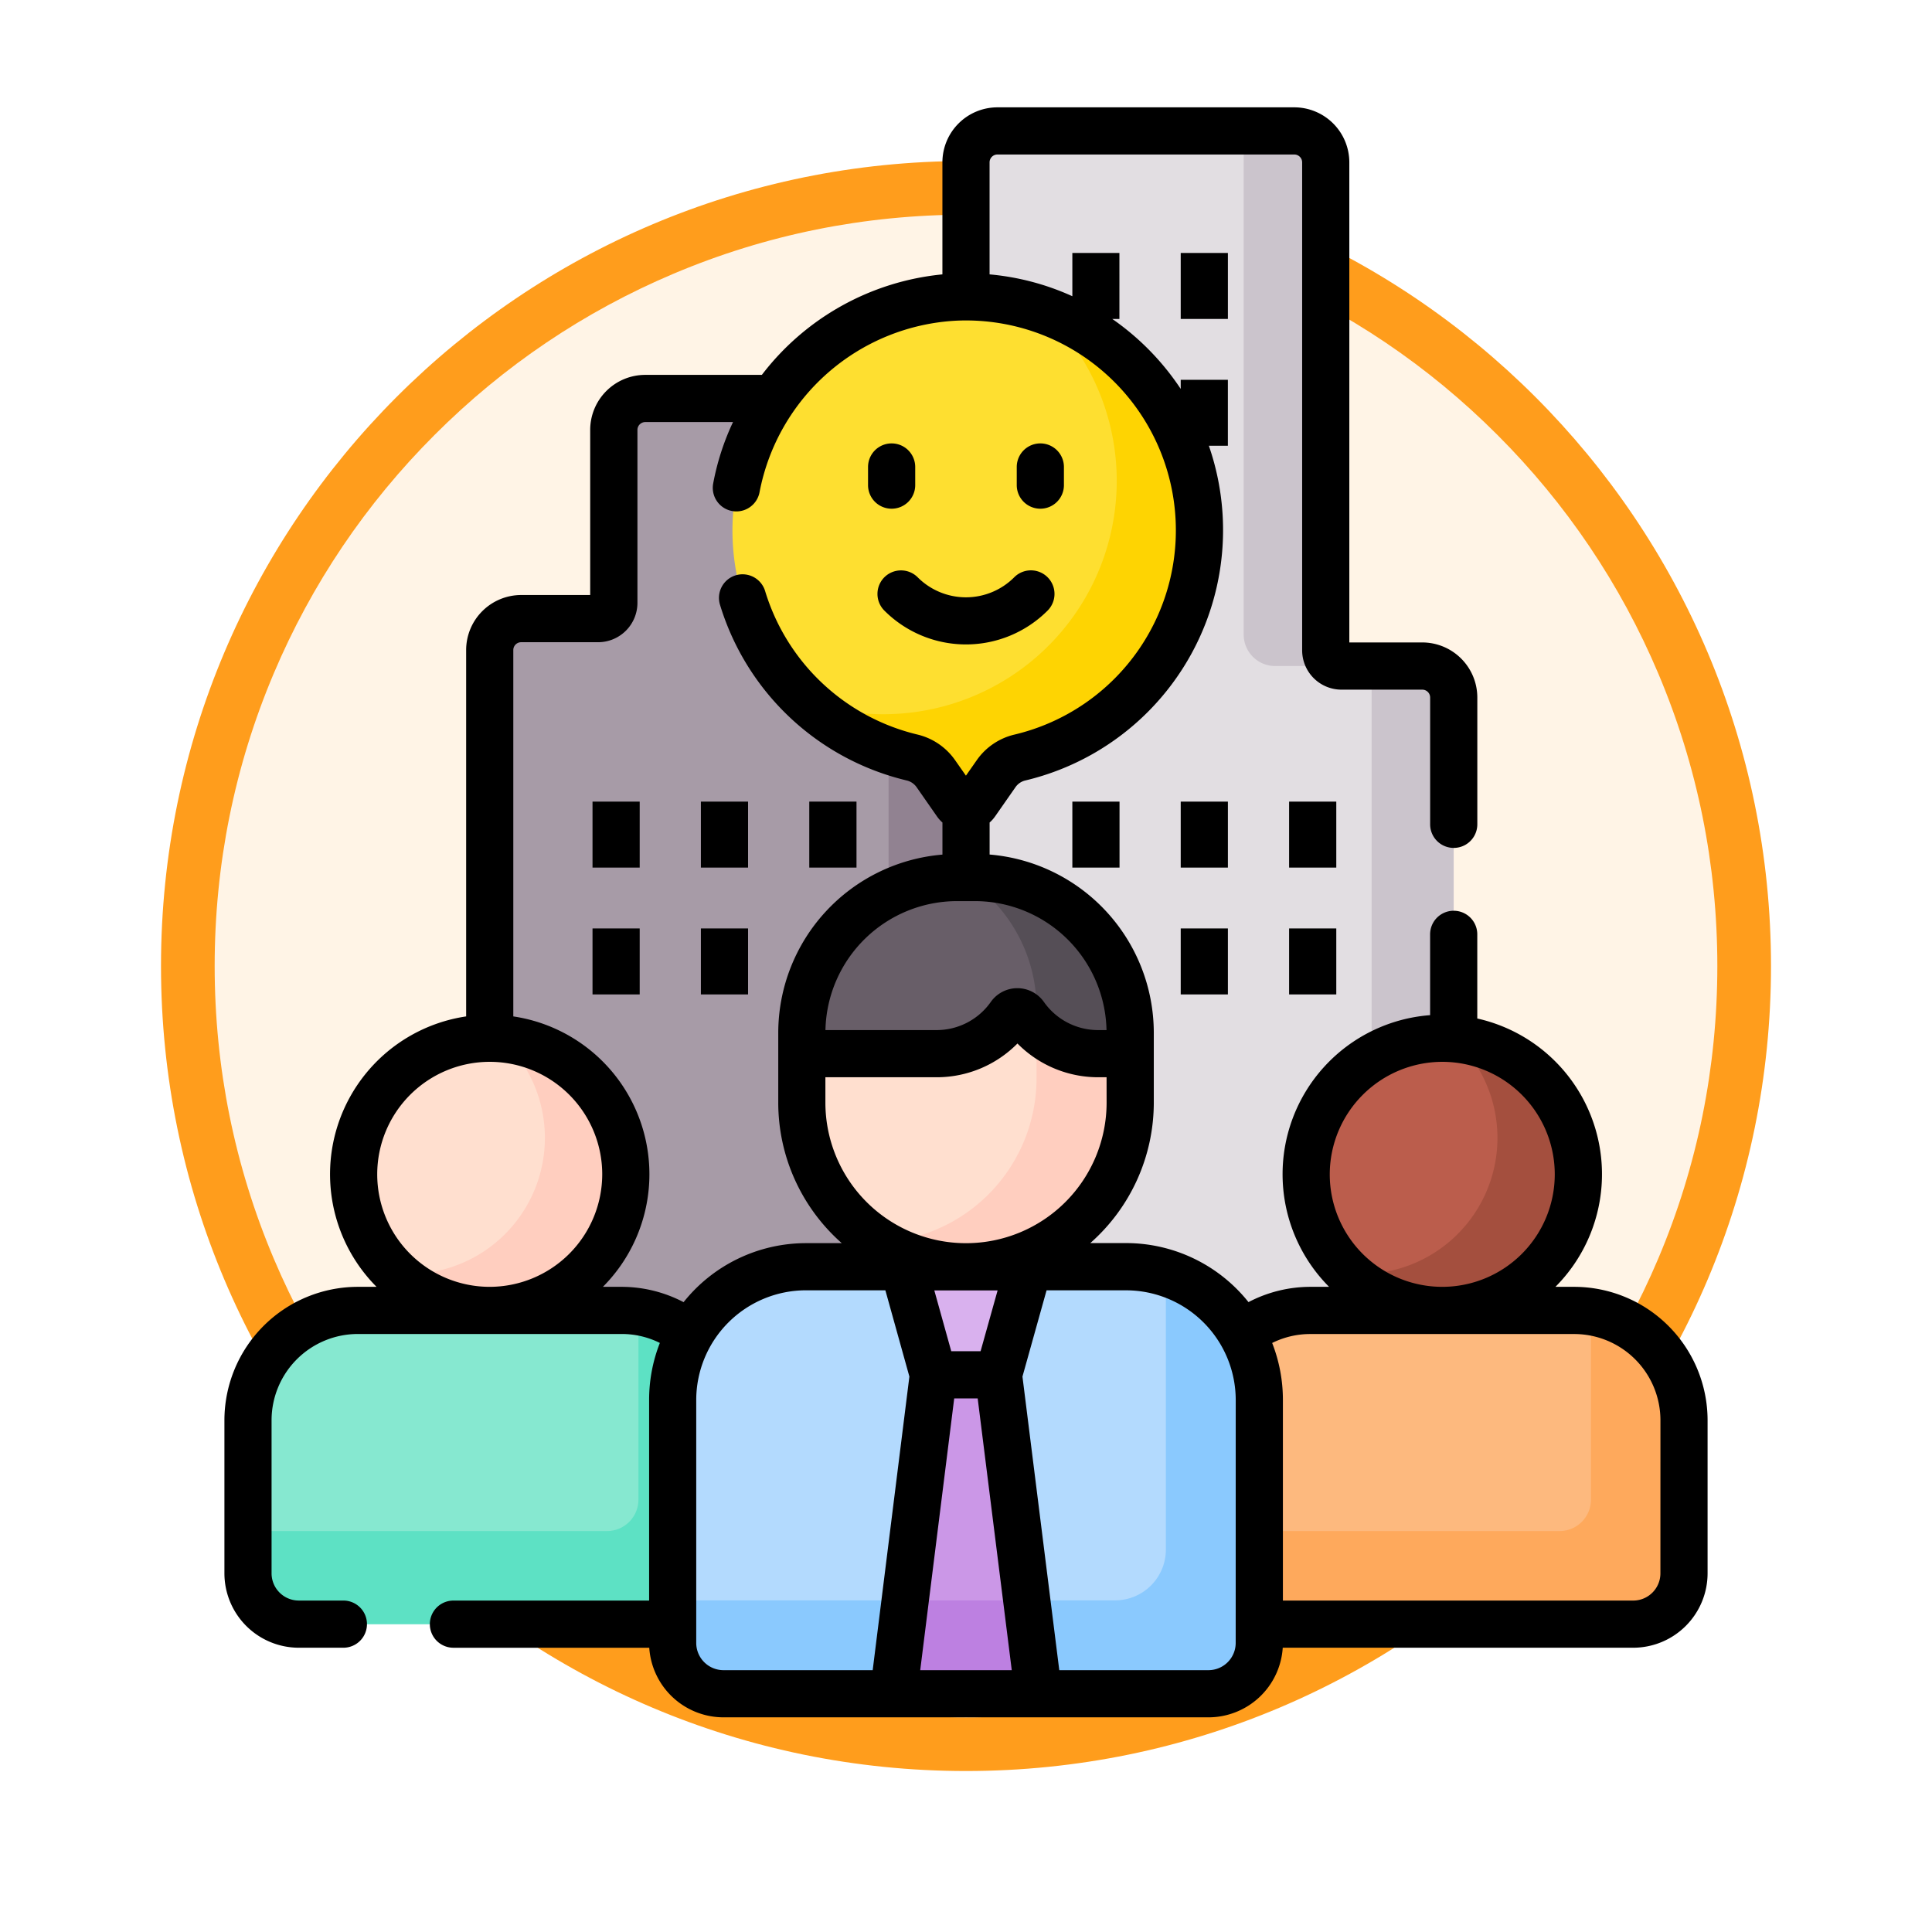 <svg xmlns="http://www.w3.org/2000/svg" xmlns:xlink="http://www.w3.org/1999/xlink" width="108" height="108" viewBox="0 0 108 108">
  <defs>
    <filter id="Path_904820" x="0" y="0" width="108" height="108" filterUnits="userSpaceOnUse">
      <feOffset dy="3" input="SourceAlpha"/>
      <feGaussianBlur stdDeviation="3" result="blur"/>
      <feFlood flood-opacity="0.161"/>
      <feComposite operator="in" in2="blur"/>
      <feComposite in="SourceGraphic"/>
    </filter>
  </defs>
  <g id="Group_1218508" data-name="Group 1218508" transform="translate(-198 -496.805)">
    <g id="Group_1217891" data-name="Group 1217891">
      <g id="Group_1217636" data-name="Group 1217636" transform="translate(1 -319.326)">
        <g id="Group_1215839" data-name="Group 1215839" transform="translate(0 -3216)">
          <g id="Group_1209015" data-name="Group 1209015" transform="translate(0 1366.077)">
            <g id="Group_1207774" data-name="Group 1207774" transform="translate(206 2670.713)">
              <g id="Group_1206630" data-name="Group 1206630" transform="translate(0 1.342)">
                <g id="Group_1185091" data-name="Group 1185091" transform="translate(0 0)">
                  <g id="Group_1179560" data-name="Group 1179560">
                    <g id="Group_1173787" data-name="Group 1173787" transform="translate(0)">
                      <g id="Group_1171910" data-name="Group 1171910">
                        <g id="Group_1167341" data-name="Group 1167341">
                          <g id="Group_1166792" data-name="Group 1166792">
                            <g transform="matrix(1, 0, 0, 1, -9, -6)" filter="url(#Path_904820)">
                              <g id="Path_904820-2" data-name="Path 904820" transform="translate(9 6)" fill="#fff4e6">
                                <path d="M 45 88.5 C 39.127 88.5 33.43 87.35 28.068 85.082 C 22.889 82.891 18.236 79.755 14.241 75.759 C 10.245 71.764 7.109 67.112 4.918 61.932 C 2.65 56.57 1.5 50.873 1.5 45 C 1.5 39.127 2.65 33.43 4.918 28.068 C 7.109 22.889 10.245 18.236 14.241 14.241 C 18.236 10.245 22.889 7.109 28.068 4.918 C 33.43 2.65 39.127 1.5 45 1.5 C 50.873 1.5 56.57 2.65 61.932 4.918 C 67.111 7.109 71.764 10.245 75.759 14.241 C 79.755 18.236 82.891 22.889 85.082 28.068 C 87.35 33.43 88.5 39.127 88.5 45 C 88.5 50.873 87.35 56.57 85.082 61.932 C 82.891 67.112 79.755 71.764 75.759 75.759 C 71.764 79.755 67.111 82.891 61.932 85.082 C 56.57 87.35 50.873 88.5 45 88.5 Z" stroke="none"/>
                                <path d="M 45 3 C 39.329 3 33.829 4.11 28.653 6.299 C 23.652 8.415 19.16 11.443 15.302 15.302 C 11.443 19.16 8.415 23.652 6.299 28.653 C 4.11 33.829 3 39.329 3 45 C 3 50.671 4.11 56.171 6.299 61.347 C 8.415 66.348 11.443 70.84 15.302 74.699 C 19.16 78.557 23.652 81.585 28.653 83.701 C 33.829 85.89 39.329 87 45 87 C 50.671 87 56.171 85.89 61.347 83.701 C 66.348 81.585 70.84 78.557 74.698 74.699 C 78.557 70.84 81.585 66.348 83.701 61.347 C 85.89 56.171 87 50.671 87 45 C 87 39.329 85.89 33.829 83.701 28.653 C 81.585 23.652 78.557 19.16 74.698 15.302 C 70.84 11.443 66.348 8.415 61.347 6.299 C 56.171 4.11 50.671 3 45 3 M 45 0 C 69.853 0 90 20.147 90 45 C 90 69.853 69.853 90 45 90 C 20.147 90 -7.62939453125e-06 69.853 -7.62939453125e-06 45 C -7.62939453125e-06 20.147 20.147 0 45 0 Z" stroke="none" fill="#ff9d1c"/>
                              </g>
                            </g>
                          </g>
                        </g>
                      </g>
                    </g>
                  </g>
                </g>
              </g>
            </g>
          </g>
        </g>
      </g>
      <g id="cultura-en-el-lugar-de-trabajo_1_" data-name="cultura-en-el-lugar-de-trabajo (1)" transform="translate(190.376 502.805)">
        <g id="Group_1217889" data-name="Group 1217889" transform="translate(21.487 1.318)">
          <g id="Group_1217888" data-name="Group 1217888" transform="translate(0)">
            <path id="Path_1090058" data-name="Path 1090058" d="M131.342,92.586H113.235a1.758,1.758,0,0,0-1.758,1.758v9.669a.879.879,0,0,1-.879.879h-4.3a1.758,1.758,0,0,0-1.758,1.758v37.09h7.375a5.9,5.9,0,0,1,3.71,1.3l.161.128.1-.179a7.291,7.291,0,0,1,6.327-3.688h9.125Z" transform="translate(-91.03 -77.629)" fill="#a79ba7"/>
            <path id="Path_1090059" data-name="Path 1090059" d="M231.382,92.586h4.5V141.3h-4.5Z" transform="translate(-195.573 -77.629)" fill="#918291"/>
            <path id="Path_1090060" data-name="Path 1090060" d="M264.949,71.168a7.291,7.291,0,0,1,6.327,3.688l.1.179.161-.128a5.9,5.9,0,0,1,3.71-1.3h8.014V39.171a1.758,1.758,0,0,0-1.758-1.758h-4.516a.879.879,0,0,1-.879-.879V9.258A1.758,1.758,0,0,0,274.352,7.5H257.758A1.758,1.758,0,0,0,256,9.258V71.168Z" transform="translate(-215.864 -7.5)" fill="#e2dee2"/>
            <g id="Group_1217880" data-name="Group 1217880" transform="translate(55.66 0)">
              <path id="Path_1090061" data-name="Path 1090061" d="M346.069,37.413h3.708a.879.879,0,0,1-.879-.879V9.258A1.758,1.758,0,0,0,347.14,7.5h-2.829V35.655A1.758,1.758,0,0,0,346.069,37.413Z" transform="translate(-344.311 -7.5)" fill="#cbc4cc"/>
              <g id="Group_1217879" data-name="Group 1217879" transform="translate(7.152 29.913)">
                <path id="Path_1090062" data-name="Path 1090062" d="M388.948,198.479c.216,0,.428.011.639.029V179.43a1.758,1.758,0,0,0-1.758-1.758H385v21.91A7.572,7.572,0,0,1,388.948,198.479Z" transform="translate(-385 -177.672)" fill="#cbc4cc"/>
              </g>
            </g>
            <g id="Group_1217885" data-name="Group 1217885" transform="translate(0 50.72)">
              <g id="Group_1217882" data-name="Group 1217882" transform="translate(55.565)">
                <g id="Group_1217881" data-name="Group 1217881">
                  <path id="Path_1090063" data-name="Path 1090063" d="M362.342,382.6h-14.75a6.11,6.11,0,0,0-3.82,1.335,7.411,7.411,0,0,1,.969,3.671v12.532h20.9a2.84,2.84,0,0,0,2.84-2.84v-8.56A6.138,6.138,0,0,0,362.342,382.6Z" transform="translate(-343.772 -367.38)" fill="#fdb97e"/>
                  <path id="Path_1090064" data-name="Path 1090064" d="M367.822,383v10.507a1.758,1.758,0,0,1-1.758,1.758H349.283v5.2h20.9a2.84,2.84,0,0,0,2.84-2.84v-8.56A6.14,6.14,0,0,0,367.822,383Z" transform="translate(-348.314 -367.715)" fill="#fea95c"/>
                  <circle id="Ellipse_14441" data-name="Ellipse 14441" cx="7.607" cy="7.607" r="7.607" transform="translate(3.587)" fill="#bb5d4c"/>
                </g>
              </g>
              <g id="Group_1217884" data-name="Group 1217884">
                <g id="Group_1217883" data-name="Group 1217883">
                  <path id="Path_1090065" data-name="Path 1090065" d="M51.407,387.6a7.411,7.411,0,0,1,.969-3.671,6.11,6.11,0,0,0-3.82-1.335H33.806a6.138,6.138,0,0,0-6.138,6.138v8.56a2.84,2.84,0,0,0,2.84,2.84h20.9Z" transform="translate(-27.668 -367.381)" fill="#86e8d0"/>
                  <path id="Path_1090066" data-name="Path 1090066" d="M51.407,387.937a7.409,7.409,0,0,1,.969-3.672A6.109,6.109,0,0,0,49.494,383v10.507a1.758,1.758,0,0,1-1.758,1.758H27.668v2.362a2.84,2.84,0,0,0,2.84,2.84h20.9Z" transform="translate(-27.668 -367.716)" fill="#5de1c4"/>
                  <circle id="Ellipse_14442" data-name="Ellipse 14442" cx="7.607" cy="7.607" r="7.607" transform="translate(5.906)" fill="#ffdfcf"/>
                </g>
              </g>
            </g>
            <g id="Group_1217886" data-name="Group 1217886" transform="translate(23.739 41.736)">
              <path id="Path_1090067" data-name="Path 1090067" d="M220.34,289.015a4.849,4.849,0,0,1-3.961-2.059.665.665,0,0,0-1.089,0,4.85,4.85,0,0,1-3.961,2.059h-7.3l-.24.167v2.732a9.178,9.178,0,0,0,18.357,0v-2.732l-.177-.167Z" transform="translate(-196.565 -279.336)" fill="#ffdfcf"/>
              <path id="Path_1090068" data-name="Path 1090068" d="M242.422,293.278H240.8a4.846,4.846,0,0,1-3.435-1.433v2.978a9.178,9.178,0,0,1-8.758,9.168,9.178,9.178,0,0,0,13.994-7.814v-2.732Z" transform="translate(-217.024 -283.599)" fill="#ffcebf"/>
              <path id="Path_1090069" data-name="Path 1090069" d="M192.673,392.574H165.558a2.84,2.84,0,0,1-2.84-2.84V376.151a7.448,7.448,0,0,1,7.448-7.448h17.9a7.448,7.448,0,0,1,7.448,7.448v13.582A2.84,2.84,0,0,1,192.673,392.574Z" transform="translate(-162.718 -346.947)" fill="#b3dafe"/>
              <path id="Path_1090070" data-name="Path 1090070" d="M190.289,370.627V386.1a2.84,2.84,0,0,1-2.84,2.84H162.718v2.381a2.84,2.84,0,0,0,2.84,2.84h27.115a2.84,2.84,0,0,0,2.84-2.84V377.737A7.452,7.452,0,0,0,190.289,370.627Z" transform="translate(-162.718 -348.533)" fill="#8ac9fe"/>
              <path id="Path_1090071" data-name="Path 1090071" d="M237.967,374.957h3.175l.24-.213,1.689-6.041h-7.009l1.681,6.041Z" transform="translate(-223.17 -346.947)" fill="#d9b1ee"/>
              <path id="Path_1090072" data-name="Path 1090072" d="M241.054,420.9l-2.236-17.829h-3.639L232.951,420.9Z" transform="translate(-220.605 -375.274)" fill="#cb97e7"/>
              <path id="Path_1090073" data-name="Path 1090073" d="M233.6,474.8l-.653,5.221h8.1L240.4,474.8Z" transform="translate(-220.605 -434.391)" fill="#bd80e1"/>
              <path id="Path_1090074" data-name="Path 1090074" d="M222.141,254.78h-1.8a5,5,0,0,1-4.1-2.13.5.5,0,0,0-.817,0,5,5,0,0,1-4.1,2.13h-7.545v-1.168a8.678,8.678,0,0,1,8.678-8.678h1a8.678,8.678,0,0,1,8.678,8.678v1.168Z" transform="translate(-196.565 -244.934)" fill="#685e68"/>
              <path id="Path_1090075" data-name="Path 1090075" d="M256.113,244.934h-.583a8.669,8.669,0,0,1,4.025,7.324v1.155a4.986,4.986,0,0,0,3.435,1.367h1.8v-1.168A8.678,8.678,0,0,0,256.113,244.934Z" transform="translate(-239.215 -244.934)" fill="#554e56"/>
            </g>
            <g id="Group_1217887" data-name="Group 1217887" transform="translate(27.084 9.277)">
              <path id="Path_1090076" data-name="Path 1090076" d="M207.851,73.327a13.053,13.053,0,1,0-16.086,12.694,2.262,2.262,0,0,1,1.338.894l1.15,1.644a.666.666,0,0,0,1.091,0l1.151-1.645a2.246,2.246,0,0,1,1.33-.891,13.054,13.054,0,0,0,10.027-12.7Z" transform="translate(-181.747 -60.275)" fill="#fedf30"/>
            </g>
            <path id="Path_1090077" data-name="Path 1090077" d="M218.607,64.3a13.046,13.046,0,0,1-13.119,21.908,13.026,13.026,0,0,0,5.845,3.131,2.262,2.262,0,0,1,1.338.894l1.15,1.644a.666.666,0,0,0,1.091,0l1.151-1.645a2.247,2.247,0,0,1,1.33-.891A13.052,13.052,0,0,0,218.607,64.3Z" transform="translate(-174.231 -54.316)" fill="#fed402"/>
            <path id="Path_1090078" data-name="Path 1090078" d="M383.7,296.226a7.605,7.605,0,0,1-5.214,13.144c-.233,0-.463-.012-.691-.033a7.606,7.606,0,1,0,5.9-13.111Z" transform="translate(-316.248 -245.473)" fill="#a44f3e"/>
            <path id="Path_1090079" data-name="Path 1090079" d="M80.783,296.226a7.606,7.606,0,0,1-5.214,13.144c-.233,0-.463-.012-.691-.033a7.606,7.606,0,1,0,5.905-13.111Z" transform="translate(-66.579 -245.473)" fill="#ffcebf"/>
          </g>
        </g>
        <g id="Group_1217890" data-name="Group 1217890" transform="translate(20.169 0)">
          <path id="Path_1090080" data-name="Path 1090080" d="M289.822,220.793h2.637v3.688h-2.637Z" transform="translate(-242.422 -181.982)"/>
          <path id="Path_1090081" data-name="Path 1090081" d="M324.287,220.793h2.637v3.688h-2.637Z" transform="translate(-270.829 -181.982)"/>
          <path id="Path_1090082" data-name="Path 1090082" d="M358.752,220.793h2.637v3.688h-2.637Z" transform="translate(-299.235 -181.982)"/>
          <path id="Path_1090083" data-name="Path 1090083" d="M324.287,261.123h2.637v3.688h-2.637Z" transform="translate(-270.829 -215.222)"/>
          <path id="Path_1090084" data-name="Path 1090084" d="M358.752,261.123h2.637v3.688h-2.637Z" transform="translate(-299.235 -215.222)"/>
          <path id="Path_1090085" data-name="Path 1090085" d="M324.287,46.312h2.637V50h-2.637Z" transform="translate(-270.829 -38.171)"/>
          <path id="Path_1090086" data-name="Path 1090086" d="M137.229,220.793h2.637v3.688h-2.637Z" transform="translate(-116.652 -181.982)"/>
          <path id="Path_1090087" data-name="Path 1090087" d="M171.694,220.793h2.637v3.688h-2.637Z" transform="translate(-145.059 -181.982)"/>
          <path id="Path_1090088" data-name="Path 1090088" d="M206.16,220.793H208.8v3.688H206.16Z" transform="translate(-173.466 -181.982)"/>
          <path id="Path_1090089" data-name="Path 1090089" d="M137.229,261.123h2.637v3.688h-2.637Z" transform="translate(-116.652 -215.222)"/>
          <path id="Path_1090090" data-name="Path 1090090" d="M171.694,261.123h2.637v3.688h-2.637Z" transform="translate(-145.059 -215.222)"/>
          <path id="Path_1090091" data-name="Path 1090091" d="M226.172,110.525a1.318,1.318,0,0,0,1.318-1.318v-1.014a1.318,1.318,0,0,0-2.637,0v1.014A1.318,1.318,0,0,0,226.172,110.525Z" transform="translate(-188.874 -88.088)"/>
          <path id="Path_1090092" data-name="Path 1090092" d="M273.464,110.525a1.318,1.318,0,0,0,1.318-1.318v-1.014a1.318,1.318,0,0,0-2.637,0v1.014A1.318,1.318,0,0,0,273.464,110.525Z" transform="translate(-227.853 -88.088)"/>
          <path id="Path_1090093" data-name="Path 1090093" d="M228.237,147.632a1.318,1.318,0,0,0,0,1.864,6.448,6.448,0,0,0,9.124,0,1.318,1.318,0,1,0-1.864-1.864,3.812,3.812,0,0,1-5.4,0A1.319,1.319,0,0,0,228.237,147.632Z" transform="translate(-191.345 -121.363)"/>
          <path id="Path_1090094" data-name="Path 1090094" d="M95.622,65.935H94.574a8.919,8.919,0,0,0-4.369-15V46.23a1.318,1.318,0,0,0-2.637,0v4.518A8.919,8.919,0,0,0,81.92,65.935H80.872a7.478,7.478,0,0,0-3.457.854,8.753,8.753,0,0,0-6.843-3.3h-2a10.472,10.472,0,0,0,3.55-7.86v-3.9a10.008,10.008,0,0,0-9.178-9.96V39.98a1.975,1.975,0,0,0,.307-.344L64.4,37.99a.931.931,0,0,1,.554-.364A14.389,14.389,0,0,0,75.2,18.918h1.063V15.23H73.627v.511A14.529,14.529,0,0,0,69.8,11.829h.4V8.141H67.569v2.418a14.249,14.249,0,0,0-4.627-1.221V3.076a.44.44,0,0,1,.439-.439H79.976a.44.44,0,0,1,.439.439V30.352a2.2,2.2,0,0,0,2.2,2.2h4.516a.44.44,0,0,1,.439.439v7.089a1.318,1.318,0,0,0,2.637,0V32.989a3.08,3.08,0,0,0-3.076-3.076H83.052V3.076A3.08,3.08,0,0,0,79.976,0H63.381a3.08,3.08,0,0,0-3.076,3.076V9.338a14.468,14.468,0,0,0-10.093,5.618h-6.52a3.08,3.08,0,0,0-3.076,3.076v9.23H36.758a3.08,3.08,0,0,0-3.076,3.076V50.818a8.92,8.92,0,0,0-5.009,15.117H27.625a7.465,7.465,0,0,0-7.456,7.456v8.56a4.163,4.163,0,0,0,4.158,4.158h2.492a1.318,1.318,0,0,0,0-2.637H24.327a1.523,1.523,0,0,1-1.522-1.521v-8.56a4.825,4.825,0,0,1,4.82-4.82h14.75a4.765,4.765,0,0,1,2.135.5,8.716,8.716,0,0,0-.6,3.186V83.473H32.971a1.318,1.318,0,1,0,0,2.637H43.918A4.163,4.163,0,0,0,48.066,90H75.181a4.163,4.163,0,0,0,4.149-3.891H98.921a4.163,4.163,0,0,0,4.158-4.158v-8.56a7.465,7.465,0,0,0-7.457-7.456Zm-26.138-10.3a7.86,7.86,0,1,1-15.72,0V54.219H59.99A6.336,6.336,0,0,0,64.5,52.332,6.335,6.335,0,0,0,69,54.219h.482Zm-6.093,10.5-.952,3.4H60.8l-.947-3.4ZM69.48,51.582H69a3.7,3.7,0,0,1-3.019-1.57,1.817,1.817,0,0,0-2.973,0,3.7,3.7,0,0,1-3.019,1.57H53.767a7.367,7.367,0,0,1,7.356-7.209h1a7.367,7.367,0,0,1,7.356,7.209ZM35,65.935a6.289,6.289,0,1,1,6.289-6.289A6.3,6.3,0,0,1,35,65.935Zm10.832.854a7.478,7.478,0,0,0-3.457-.854H41.327a8.92,8.92,0,0,0-5.009-15.117V30.339a.44.44,0,0,1,.439-.439h4.3a2.2,2.2,0,0,0,2.2-2.2V18.033a.44.44,0,0,1,.439-.439H48.6a14.1,14.1,0,0,0-1.109,3.436,1.318,1.318,0,0,0,2.593.48,11.823,11.823,0,0,1,10.979-9.583,11.734,11.734,0,0,1,3.279,23.135,3.564,3.564,0,0,0-2.106,1.418l-.616.88-.615-.879A3.581,3.581,0,0,0,58.9,35.059a11.76,11.76,0,0,1-8.505-8.018,1.318,1.318,0,1,0-2.524.762,14.4,14.4,0,0,0,10.419,9.821.948.948,0,0,1,.564.368L60,39.636a1.973,1.973,0,0,0,.307.344v1.793a10.007,10.007,0,0,0-9.178,9.96v3.9a10.472,10.472,0,0,0,3.55,7.86h-2a8.752,8.752,0,0,0-6.843,3.3ZM56.408,87.363H48.066a1.523,1.523,0,0,1-1.522-1.521V72.259a6.137,6.137,0,0,1,6.13-6.13h4.443l1.342,4.822Zm2.657,0,1.9-15.192h1.312l1.905,15.192ZM76.7,85.842a1.523,1.523,0,0,1-1.522,1.521H66.838L64.78,70.952l1.348-4.822h4.444a6.137,6.137,0,0,1,6.13,6.13ZM88.247,53.357a6.289,6.289,0,1,1-6.289,6.289,6.3,6.3,0,0,1,6.289-6.289Zm12.195,28.595a1.523,1.523,0,0,1-1.521,1.521H79.339V72.259a8.719,8.719,0,0,0-.6-3.186,4.765,4.765,0,0,1,2.135-.5h14.75a4.825,4.825,0,0,1,4.82,4.82Z" transform="translate(-20.169 0)"/>
        </g>
      </g>
    </g>
  </g>
</svg>
